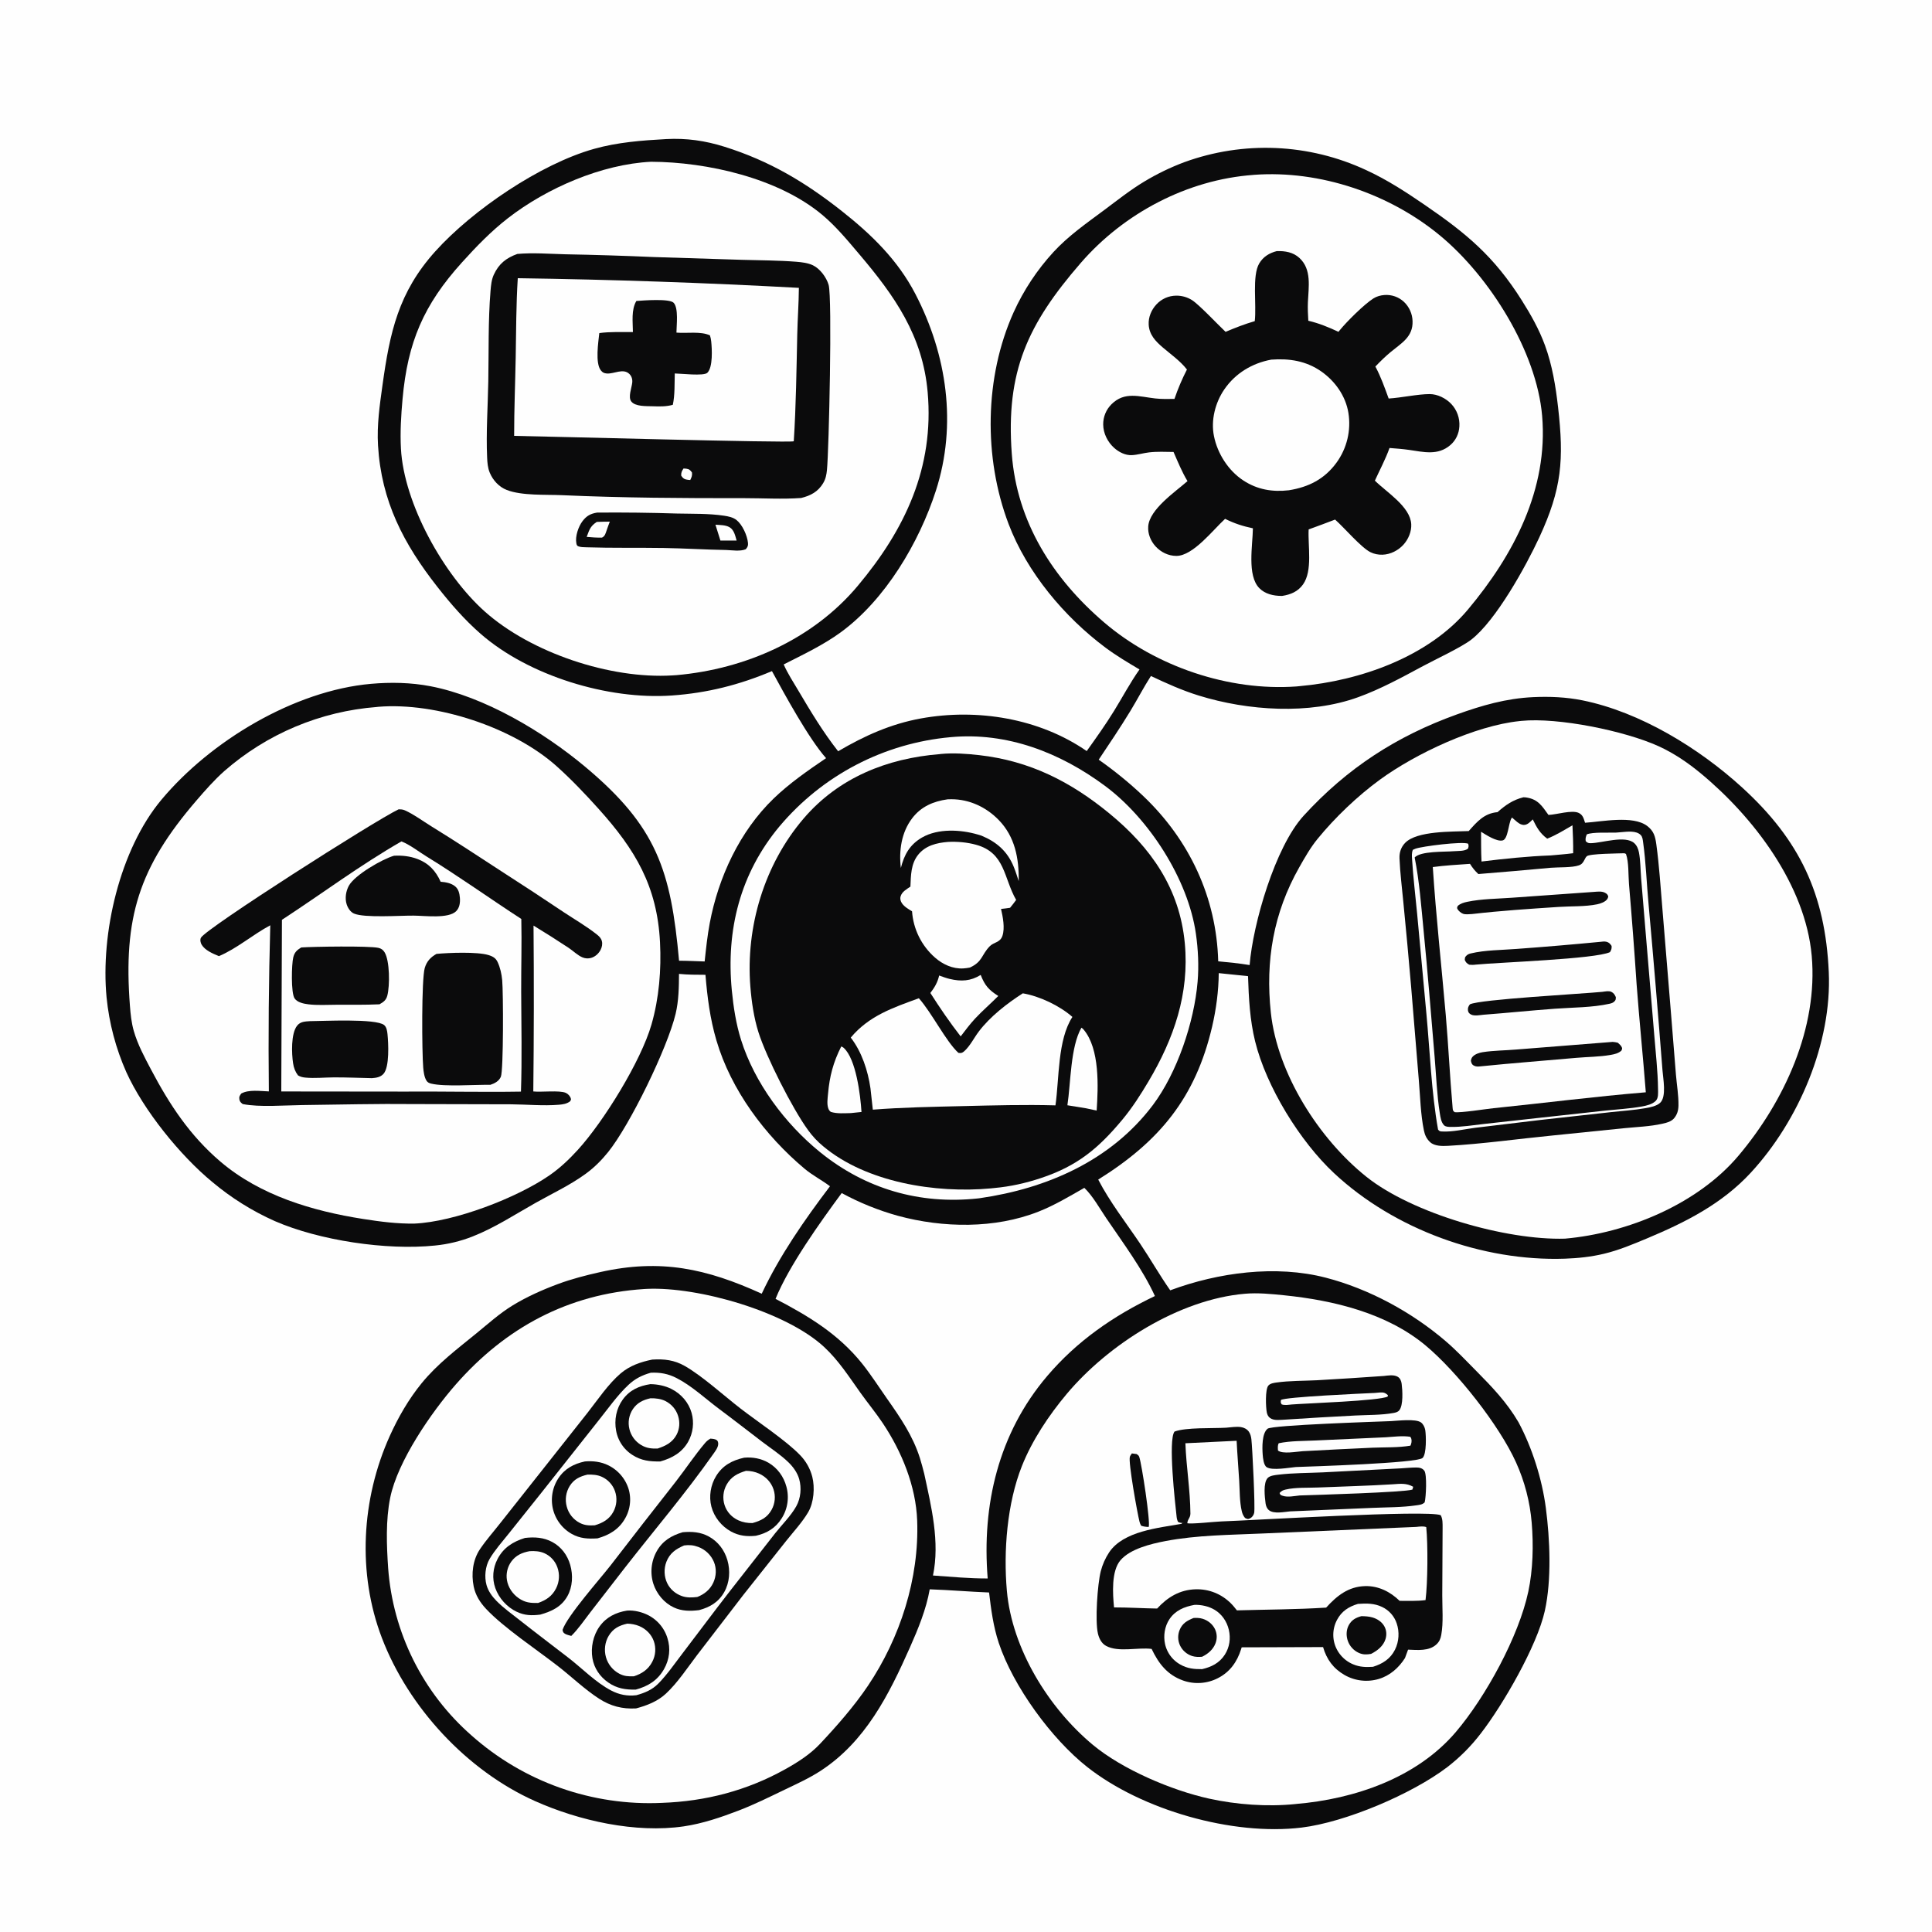 <?xml version="1.0" encoding="utf-8" ?>
<svg xmlns="http://www.w3.org/2000/svg" xmlns:xlink="http://www.w3.org/1999/xlink" width="1024" height="1024">
	<path fill="#FEFEFE" d="M0 0L1024 0L1024 1024L0 1024L0 0Z"/>
	<path fill="#0B0B0C" d="M353.087 73.714C363.847 73.135 373.762 74.558 384.037 77.79C407.837 85.278 426.718 96.511 446.214 111.903C461.937 124.315 475.824 137.816 485.158 155.79C501.915 188.061 507.335 225.066 496.047 260.054C487.147 287.64 469.192 317.921 445.596 335.148C436.292 341.942 425.618 346.956 415.373 352.164C417.452 356.937 420.503 361.576 423.153 366.061C429.673 377.101 436.292 388.093 444.23 398.186C458.131 390.007 472.153 383.686 488.111 380.79C517.911 375.381 550.798 380.685 575.982 398.078C580.949 391.125 585.971 384.094 590.454 376.816C594.966 369.491 598.998 361.863 603.961 354.826C597.833 351.187 591.732 347.584 586.01 343.318C564.151 327.018 544.293 303.373 534.565 277.701C521.258 242.585 521.739 199.91 537.261 165.473Q539.243 161.101 541.566 156.901Q543.889 152.7 546.537 148.697Q549.186 144.693 552.143 140.912Q555.1 137.132 558.348 133.597C566.374 124.866 576.054 118.202 585.501 111.148C592.35 106.034 599.145 100.64 606.479 96.234Q611.544 93.177 616.869 90.6Q622.194 88.023 627.734 85.948Q629.184 85.42 630.647 84.927Q632.11 84.435 633.585 83.978Q635.059 83.522 636.545 83.101Q638.03 82.681 639.525 82.297Q641.02 81.914 642.524 81.567Q644.028 81.22 645.54 80.91Q647.053 80.6 648.572 80.327Q650.091 80.054 651.617 79.819Q653.142 79.583 654.673 79.385Q656.204 79.187 657.739 79.026Q659.274 78.866 660.813 78.743Q662.352 78.62 663.893 78.535Q665.434 78.45 666.977 78.403Q668.52 78.355 670.063 78.346Q671.607 78.337 673.15 78.365Q674.694 78.393 676.236 78.459Q677.778 78.526 679.318 78.629Q680.858 78.734 682.395 78.875Q683.932 79.017 685.465 79.196Q686.999 79.375 688.527 79.592Q690.055 79.809 691.578 80.063Q693.1 80.317 694.616 80.609Q696.132 80.9 697.64 81.229Q699.148 81.557 700.648 81.923Q702.148 82.288 703.638 82.69Q705.129 83.092 706.609 83.53Q708.089 83.969 709.557 84.443Q711.026 84.918 712.483 85.428Q713.94 85.939 715.384 86.485Q716.828 87.031 718.258 87.612Q719.688 88.193 721.103 88.809Q722.518 89.425 723.918 90.075C734.978 95.148 744.95 101.622 754.964 108.478C777.326 123.788 791.86 135.862 806.588 159.2C811.394 166.816 815.794 174.612 818.89 183.098C822.733 193.629 824.533 204.668 825.801 215.762C828.993 243.684 827.805 259.062 815.843 284.873C808.699 300.288 792.859 328.914 779.794 339.028C774.537 343.098 760.667 349.562 754.12 353.084C742.975 359.079 731.716 365.247 719.784 369.556C693.926 378.893 661.468 376.743 635.369 368.662C626.576 365.939 618.311 362.223 610.011 358.294C606.149 364.292 602.851 370.711 599.134 376.812C593.793 385.579 588.047 394.115 582.339 402.647C590.524 408.369 598.76 415.073 605.992 421.959C630.404 445.197 644.771 475.655 645.678 509.515C651.263 510.031 656.788 510.59 662.326 511.501C664.074 489.634 675.86 448.883 690.929 432.38C713.944 407.174 740.142 390.186 772.152 378.667C785.475 373.873 798.329 370.163 812.594 369.499C821.339 369.092 830.17 369.467 838.765 371.205C869.396 377.402 900.605 396.602 923.41 417.422C953.906 445.263 967.443 473.991 969.291 515.209C970.975 552.772 953.357 594.029 927.993 621.514C912.718 638.065 893.375 647.829 872.936 656.382C865.451 659.514 858.035 662.632 850.117 664.528C843.318 666.156 836.378 666.889 829.398 667.129C785.822 668.628 738.947 651.57 707.078 621.807C689.053 604.972 671.192 576.085 665.244 551.964C662.441 540.597 661.866 529.021 661.48 517.375L645.961 515.78C645.884 525.238 644.594 534.976 642.445 544.174C633.618 581.954 614.443 605.001 582.079 625.204C588.196 637.031 596.768 648.02 604.217 659.054C609.732 667.222 614.584 675.826 620.244 683.895C645.721 674.422 676.173 670.341 702.665 677.191C725.59 683.118 748.344 695.482 766.314 710.916C772 715.8 777.191 721.302 782.454 726.634C790.956 735.245 798.689 743.296 804.848 753.834C812.105 767.407 817.321 783.969 819.324 799.211C821.511 815.844 822.43 837.327 818.789 853.782C814.672 872.39 796.549 903.663 784.877 918.741Q781.036 923.769 776.574 928.254Q772.111 932.739 767.103 936.605C748.429 950.833 713.174 965.818 689.872 968.652C653.315 973.098 605.243 959.379 576.263 936.558C557.411 921.713 537.032 893.842 529.364 870.773C526.483 862.106 525.289 853.083 524.228 844.051C513.73 843.634 503.261 842.734 492.769 842.371C490.956 852.869 486.604 863.425 482.291 873.142C471.129 898.295 458.658 923.188 434.822 938.651C428.785 942.567 422.219 945.534 415.746 948.642C407.761 952.474 399.805 956.439 391.53 959.614C382.157 963.211 372.355 966.55 362.404 968.009C336.938 971.744 306.943 965.053 283.569 954.61C247.572 938.526 216.51 905.015 202.421 868.164C189.301 833.849 191.525 794.509 206.577 761.121C211.022 751.262 216.612 741.56 223.446 733.174C231.824 722.893 242.267 715.048 252.466 706.727C258.764 701.589 264.796 696.119 271.756 691.868C279.217 687.312 287.585 683.588 295.778 680.546C303.03 677.854 310.644 675.904 318.19 674.217C350.186 667.065 374.397 672.344 403.729 685.69C413.241 665.469 426.435 646.518 439.905 628.741C435.542 625.427 430.655 622.986 426.409 619.42C405.507 601.868 387.448 577.762 379.705 551.395C376.334 539.917 374.889 528.528 373.908 516.665C369.216 516.649 364.563 516.656 359.889 516.178C359.837 523.231 359.742 530.487 358.086 537.374C353.681 555.687 333.771 596.438 322.308 610.644C318.862 614.914 315.09 618.702 310.668 621.96C302.451 628.014 292.839 632.504 283.946 637.503C272.907 643.709 262.257 650.743 250.411 655.387Q245.631 657.262 240.639 658.461Q235.647 659.66 230.537 660.16C204.902 662.821 169.191 657.472 145.599 647.182Q141.131 645.189 136.813 642.889Q132.495 640.589 128.348 637.994Q124.201 635.398 120.245 632.52Q116.289 629.642 112.543 626.495C95.412 612.392 76.113 588.448 66.955 568.263Q64.869 563.562 63.164 558.711Q61.458 553.859 60.144 548.887Q58.829 543.915 57.914 538.855Q56.999 533.794 56.489 528.677C53.232 494.778 63.452 450.357 85.532 423.91C111.554 392.743 155.921 366.053 196.584 362.449C207.056 361.521 217.793 361.724 228.136 363.712C256.753 369.216 287.915 387.81 310.1 406.359C348.107 438.138 355.573 461.226 359.913 509.202C364.431 509.218 368.966 509.456 373.483 509.597C374.209 502.793 374.913 495.99 376.183 489.261C380.769 464.956 392.062 440.595 410.027 423.253C418.397 415.173 428.235 408.353 437.834 401.841C428.639 391.465 416.04 368.346 409.151 355.702C391.834 363.014 374.838 367.312 356.059 368.631C322.394 370.997 280.295 358.277 254.655 335.861C246.156 328.431 238.794 319.94 231.841 311.079C213.92 288.239 202.124 265.719 200.359 236.127C199.71 225.255 201.246 214.781 202.739 204.056C206.625 176.144 211.152 154.958 230.713 133.225C250.395 111.356 286.391 86.886 314.847 78.905C327.363 75.394 340.174 74.427 353.087 73.714Z"/>
	<path fill="#FEFEFE" d="M574.718 629.579C579.231 633.935 582.804 640.437 586.346 645.67C595.261 658.842 605.473 672.452 612.13 686.921C590.186 697.388 570.825 710.748 554.989 729.382C529.207 759.719 520.337 797.596 523.498 836.619C513.821 836.662 504.147 835.722 494.499 835.052C498.235 817.23 493.611 798.569 489.857 781.099C489.136 778.301 488.422 775.487 487.545 772.734C483.786 760.936 477.225 751.39 470.179 741.374C465.788 735.132 461.636 728.587 456.859 722.634C444.349 707.043 428.505 697.505 411.056 688.42C418.181 670.861 434.737 647.794 446.113 632.351Q453.209 636.203 460.695 639.228Q468.181 642.253 475.961 644.411C499.78 650.868 527.283 651.343 550.479 642.167C558.963 638.811 566.818 634.096 574.718 629.579Z"/>
	<path fill="#FEFEFE" d="M503.849 390.713C533.796 387.925 561.955 398.931 585.65 416.519C609.028 433.871 629.75 466.09 633.86 494.946C635.048 503.282 635.463 511.91 634.757 520.309C632.957 541.701 623.92 568.624 611 585.766C588.867 615.131 554.932 629.91 519.381 635.059Q518.845 635.137 518.306 635.194C487.452 638.519 458.642 630.163 434.501 610.54C416.085 595.571 399.959 573.95 392.793 551.214C390.125 542.749 388.731 533.743 387.879 524.915C384.783 492.836 392.307 462.999 413.111 438.031Q414.166 436.775 415.252 435.545Q416.337 434.314 417.453 433.111Q418.568 431.908 419.713 430.733Q420.857 429.557 422.03 428.41Q423.203 427.263 424.404 426.145Q425.604 425.026 426.832 423.938Q428.06 422.85 429.313 421.792Q430.567 420.734 431.847 419.706Q433.126 418.679 434.43 417.684Q435.734 416.689 437.062 415.725Q438.391 414.762 439.742 413.832Q441.093 412.901 442.467 412.004Q443.84 411.107 445.236 410.243Q446.631 409.38 448.047 408.551Q449.463 407.723 450.898 406.929Q452.334 406.135 453.789 405.376Q455.243 404.617 456.716 403.895Q458.189 403.172 459.679 402.485Q461.169 401.799 462.676 401.149Q464.182 400.499 465.704 399.886Q467.226 399.273 468.762 398.698Q470.299 398.122 471.849 397.585Q473.399 397.047 474.962 396.548Q476.525 396.048 478.099 395.587Q479.674 395.126 481.259 394.703Q482.844 394.281 484.439 393.897Q486.034 393.513 487.639 393.169Q489.243 392.824 490.855 392.519Q492.467 392.214 494.086 391.949Q495.705 391.683 497.33 391.457Q498.955 391.231 500.585 391.045Q502.215 390.859 503.849 390.713Z"/>
	<path fill="#0B0B0C" d="M498.023 399.707C498.256 399.676 498.488 399.638 498.721 399.615C505.385 398.978 512.375 399.489 519.004 400.24C545.813 403.28 567.416 414.256 588.011 431.159C610.13 449.314 625.261 470.948 627.974 499.98C630.464 526.627 622.171 550.531 608.774 573.088C604.581 580.147 600.195 587.032 594.936 593.361C582.163 608.732 570.944 618.023 551.684 624.412C543.588 627.099 535.543 628.9 527.047 629.67Q526.076 629.784 525.103 629.874C495.991 632.591 459.19 626.721 436.34 607.574Q434.041 605.686 432.008 603.513Q429.976 601.34 428.246 598.92C420.05 587.69 406.087 560.149 401.965 547.017C399.569 539.384 398.347 530.949 397.711 522.991C395.167 491.19 405.123 458.131 425.971 433.785C444.48 412.169 470.194 401.929 498.023 399.707Z"/>
	<path fill="#FEFEFE" d="M445.877 554.649C446.614 554.983 446.645 554.914 447.135 555.347C453.75 561.194 456.062 580.636 456.61 589.372L450.955 589.962C447.445 590.03 443.717 590.374 440.339 589.327C439.612 588.723 439.334 588.364 439.004 587.446C438.187 585.172 438.664 582.1 438.872 579.755C439.701 570.391 441.631 563.051 445.877 554.649Z"/>
	<path fill="#FEFEFE" d="M573.173 544.711C573.816 545.191 573.887 545.17 574.307 545.664C582.991 555.863 582.078 576.139 581.252 588.634L575.616 587.413L565.746 585.813C567.542 574.112 567.326 554.851 573.173 544.711Z"/>
	<path fill="#FEFEFE" d="M497.78 517.036C499.617 517.709 501.469 518.406 503.375 518.858C509.415 520.29 514.447 520.045 519.781 516.735C522.018 522.371 524.019 524.643 529.107 527.889C525.084 531.953 520.77 535.639 516.848 539.831C514.086 542.799 511.639 546.098 509.173 549.311C503.457 541.965 498.112 534.15 493.109 526.3C495.371 523.336 496.926 520.731 497.78 517.036Z"/>
	<path fill="#FEFEFE" d="M502.264 423.651C502.933 423.602 503.606 423.609 504.276 423.61C513.823 423.614 522.726 427.808 529.335 434.606C537.989 443.506 540.115 454.994 539.936 467.002C539.117 464.494 538.328 461.942 537.335 459.498C533.981 451.246 528.298 446.254 520.152 442.899Q519.21 442.601 518.263 442.322C509.178 439.65 497.189 439.008 488.721 443.885C482.171 447.658 479.261 453 477.47 460.045C476.38 450.888 477.74 441.23 483.458 433.709C488.216 427.449 494.745 424.715 502.264 423.651Z"/>
	<path fill="#FEFEFE" d="M502.376 446.239C507.266 445.962 512.6 446.432 517.334 447.739C532.881 452.033 531.897 465.346 538.581 476.978C537.589 478.42 536.444 479.774 535.357 481.145C533.778 481.419 532.157 481.566 530.566 481.763C531.53 485.931 532.706 491.845 531.314 495.995C530.071 499.696 526.78 499.252 524.507 501.609C520.126 506.153 520.831 509.705 514.087 512.818C512.92 513.025 511.744 513.222 510.559 513.287C504.995 513.596 499.702 511.171 495.588 507.558Q494.926 506.979 494.294 506.369Q493.662 505.759 493.06 505.118Q492.458 504.478 491.888 503.809Q491.318 503.14 490.782 502.443Q490.245 501.747 489.744 501.026Q489.242 500.304 488.776 499.559Q488.31 498.814 487.882 498.046Q487.453 497.279 487.062 496.492Q486.672 495.705 486.32 494.899Q485.968 494.094 485.656 493.272Q485.344 492.451 485.073 491.615Q484.801 490.779 484.571 489.931Q484.341 489.082 484.153 488.224Q483.964 487.365 483.818 486.499Q483.672 485.632 483.568 484.76Q483.465 483.887 483.404 483.01C481.55 481.866 479.306 480.614 478.067 478.768C477.33 477.67 476.967 476.459 477.325 475.142C478.005 472.642 480.542 471.299 482.536 469.928C482.812 464.029 482.751 457.865 486.662 453.014C490.599 448.129 496.432 446.731 502.376 446.239Z"/>
	<path fill="#FEFEFE" d="M542.112 526.484C550.984 527.976 561.647 533.04 568.396 538.998C560.49 551.118 561.461 571.624 559.415 585.864C542.94 585.409 526.568 585.869 510.1 586.263C494.21 586.643 478.482 586.908 462.614 588.144L461.363 576.835C460.037 567.529 456.732 557.42 450.915 549.951C460.602 538.361 473.24 534.132 487.016 529.096C493.892 536.822 501.402 552.014 507.963 558.031C509.401 558.304 510.047 558.096 511.15 557.097C514.18 554.352 516.301 550.006 518.785 546.724C524.781 538.801 533.818 531.793 542.112 526.484Z"/>
	<path fill="#FEFEFE" d="M345.062 85.735C374.909 85.874 412.474 94.392 435.706 113.788C443.097 119.959 449.227 127.424 455.433 134.739C474.156 156.804 489.034 177.881 491.676 207.83C495.203 247.815 479.744 280.571 454.588 310.564C430.807 338.917 394.998 354.607 358.621 357.835L356.294 357.986C323.431 359.982 281.456 345.994 256.914 324.094C235.26 304.77 214.082 267.071 212.503 237.753C212.034 229.033 212.574 220.179 213.358 211.49C216.077 181.359 224.501 161.61 244.856 139.082C252.406 130.725 260.245 122.608 269.158 115.683C289.777 99.661 318.903 87.039 345.062 85.735Z"/>
	<path fill="#0B0B0C" d="M316.492 271.682Q337.712 271.503 358.921 272.182C367.078 272.371 375.635 272.117 383.713 273.326C386.013 273.67 388.522 274.161 390.389 275.642C393.47 278.086 396.083 283.851 396.451 287.797C396.59 289.29 396.21 290.006 395.266 291.113C392.232 292.354 388.132 291.621 384.875 291.511C373.879 291.339 362.882 290.624 351.878 290.448C338.177 290.229 324.422 290.523 310.735 290.075C309.347 290.03 307.737 290.057 306.45 289.523C305.751 289.234 305.62 288.671 305.48 287.953C304.77 284.322 306.555 279.121 308.727 276.242C310.869 273.402 313.026 272.23 316.492 271.682Z"/>
	<path fill="#FEFEFE" d="M379.207 278.111C381.597 278.291 384.595 278.208 386.699 279.464C389.121 280.911 389.683 283.99 390.426 286.5L381.833 286.503L379.207 278.111Z"/>
	<path fill="#FEFEFE" d="M316.308 276.622C318.599 276.499 320.918 276.523 323.214 276.478C322.612 277.919 322.14 279.426 321.601 280.893C320.971 282.607 320.753 284.167 319.038 284.955C316.308 284.992 313.671 284.815 310.956 284.566L311.183 283.958C312.461 280.452 313.115 278.741 316.308 276.622Z"/>
	<path fill="#0B0B0C" d="M274.188 134.598C282.478 133.857 291.181 134.557 299.498 134.769Q323.024 135.208 346.531 136.239L393.326 137.713C402.875 137.978 412.579 137.993 422.098 138.738C424.941 138.961 428.283 139.367 430.86 140.604C434.636 142.416 438.033 147.021 439.186 150.977C441.179 157.814 439.346 238.799 438.301 249.101C438.038 251.694 437.64 253.827 436.288 256.094C433.566 260.657 429.598 262.734 424.614 263.946C414.68 264.677 404.351 264.026 394.376 264.036C362.166 264.068 330.105 263.906 297.928 262.456C289.328 262.068 276.583 262.82 268.593 259.691C264.463 258.074 261.256 254.571 259.573 250.507C258.515 247.954 258.309 245.255 258.187 242.528C257.588 229.154 258.569 215.468 258.808 202.067C259.092 186.211 258.693 169.978 259.989 154.178C260.23 151.238 260.493 148.278 261.736 145.569C264.397 139.771 268.339 136.715 274.188 134.598Z"/>
	<path fill="#FEFEFE" d="M362.292 248.309C362.767 248.338 363.243 248.353 363.715 248.415C365.331 248.626 365.878 249.208 366.766 250.436C366.94 252.127 366.564 252.956 365.843 254.417C365.078 254.352 364.231 254.317 363.493 254.106C362.204 253.736 361.734 253.124 361.043 252.045C360.992 250.352 361.403 249.657 362.292 248.309Z"/>
	<path fill="#FEFEFE" d="M274.433 147.453Q348.979 148.514 423.422 152.571C423.358 160.756 422.747 168.984 422.563 177.176C422.137 196.05 421.926 215.042 420.714 233.878C418.897 234.859 286.043 231.192 272.506 231.022C272.496 217.16 273.075 203.303 273.33 189.445C273.586 175.472 273.548 161.4 274.433 147.453Z"/>
	<path fill="#0B0B0C" d="M337.277 159.525C340.922 159.239 354.866 158.153 357.054 160.493C359.719 163.341 358.562 172.361 358.529 176.291C363.936 176.799 371.366 175.443 376.286 177.763C376.617 178.82 376.83 179.777 376.947 180.881C377.364 184.823 377.934 194.669 374.895 197.595C372.993 199.428 360.871 197.977 357.645 197.946C357.485 203.357 357.742 209.265 356.609 214.565C352.982 215.552 349.661 215.461 345.949 215.329C342.716 215.214 336.627 215.585 334.526 212.7C332.85 210.399 334.785 205.588 335.096 202.854C335.291 201.14 334.839 199.434 333.578 198.209C330.274 194.998 325.428 198.289 321.606 197.959C320.19 197.837 319.412 197.473 318.506 196.366C315.351 192.512 317.149 181.243 317.645 176.543C323.411 175.742 329.627 176.052 335.457 175.982C335.421 170.665 334.49 164.244 337.277 159.525Z"/>
	<path fill="#FEFEFE" d="M659.864 685.711C666.703 685.124 673.81 685.831 680.63 686.527C706.745 689.193 734.908 695.936 755.493 713.042C772.098 726.84 794.703 755.501 803.55 775.15Q805.255 778.92 806.633 782.821Q808.01 786.723 809.051 790.727Q810.091 794.732 810.787 798.81Q811.483 802.889 811.829 807.012C812.82 818.869 812.52 831.935 810.038 843.57C804.941 867.463 787.394 899.43 771.683 917.926C750.975 942.304 717.92 953.546 686.878 956.142C686.711 956.163 686.544 956.187 686.376 956.204C671.677 957.69 655.37 956.498 640.954 953.333C621.029 948.957 594.941 937.868 579.232 924.803C555.767 905.287 536.387 873.899 533.662 843.171C531.797 822.142 533.781 796.816 541.602 777.107C547.034 763.416 555.894 750.138 565.346 738.866C587.485 712.464 625.055 688.663 659.864 685.711Z"/>
	<path fill="#0B0B0C" d="M599.913 770.347L602.459 770.684C603.068 771.172 603.531 771.367 603.807 772.127C605.108 775.708 609.872 806.901 608.824 809.32C607.384 809.262 606.231 809.142 604.844 808.675C604.436 807.976 604.167 807.332 603.966 806.546C602.836 802.127 597.928 774.918 598.858 772.094C599.071 771.448 599.561 770.929 599.913 770.347Z"/>
	<path fill="#0B0B0C" d="M733.42 729.295C735.717 729.059 738.59 728.501 740.715 729.659C742.121 730.426 742.715 731.939 742.908 733.447C743.341 736.834 743.87 744.846 741.61 747.538C740.87 748.419 739.687 748.706 738.593 748.906C732.116 750.087 724.844 749.904 718.248 750.253Q699.375 751.214 680.52 752.471C678.215 752.569 675.181 753.021 673.197 751.604C672.203 750.894 671.683 749.831 671.438 748.669C670.89 746.065 670.5 736.311 672.266 734.372C673.321 733.214 675.095 732.964 676.564 732.758C683.551 731.78 691.013 731.916 698.072 731.556Q715.754 730.552 733.42 729.295Z"/>
	<path fill="#FEFEFE" d="M728.665 738.284C729.633 738.185 730.609 738.075 731.581 738.031C733.38 737.95 734.242 738.226 735.611 739.458L735.515 740.193C731.304 742.48 692.509 743.78 684.659 744.398C682.936 744.553 680.99 744.932 679.336 744.362C678.68 743.355 678.798 743.242 678.922 742.025C681.049 740.387 722.446 738.582 728.665 738.284Z"/>
	<path fill="#0B0B0C" d="M742.658 778.25C745.26 778.074 747.907 777.824 750.514 777.81C752.208 777.8 753.835 778.065 754.917 779.507C756.429 781.522 755.826 793.604 755.105 796.278C753.817 797.554 752.31 797.615 750.532 797.877C743.048 798.976 735.075 798.87 727.513 799.2L683.8 801.061C680.738 801.322 675.178 802.549 672.586 800.445C671.473 799.541 670.96 798.179 670.781 796.799C670.369 793.616 669.405 785.871 671.943 783.319C673.196 782.06 675.905 781.816 677.565 781.613C685.275 780.668 693.372 780.747 701.141 780.382L742.658 778.25Z"/>
	<path fill="#FEFEFE" d="M738.124 786.71C742.181 786.437 745.362 785.956 749.032 788.024L748.594 789.52C744.348 790.969 696.777 792.369 688.845 792.626C686.091 792.909 682.314 793.743 679.676 792.741C678.639 792.346 678.657 792.401 678.205 791.331C679.201 790.2 679.958 789.84 681.437 789.492C686.686 788.259 693.268 788.636 698.672 788.403C711.825 787.834 724.984 787.544 738.124 786.71Z"/>
	<path fill="#0B0B0C" d="M737.288 753.223C740.908 753.038 750.412 751.832 753.203 753.957C754.394 754.865 755.179 756.54 755.414 757.986C755.87 760.795 756.176 770.708 753.991 772.751C751.028 775.523 695.295 777.246 686.83 777.553C683.13 777.883 674.301 779.554 671.36 777.629C669.742 776.569 669.382 772.749 669.254 771.003C668.987 767.345 668.765 759.71 671.852 757.243C674.279 755.304 729.573 753.532 737.288 753.223Z"/>
	<path fill="#FEFEFE" d="M734.518 761.786C738.72 761.525 743.276 760.877 747.444 761.526C747.758 761.929 747.855 761.993 748.023 762.555C748.366 763.708 748.075 765.196 747.561 766.231C741.139 767.332 733.941 767.032 727.408 767.313Q708.888 768.148 690.377 769.17C687.127 769.387 679.872 770.798 677.358 768.817C677.281 767.432 677.093 766.225 677.753 764.948C683.951 763.642 690.836 763.791 697.177 763.484L734.518 761.786Z"/>
	<path fill="#0B0B0C" d="M649.844 756.714C652.309 756.527 655.27 756.013 657.707 756.386C659.354 756.637 660.942 757.435 661.915 758.812C662.706 759.933 663.092 761.424 663.253 762.77C663.769 767.098 665.362 799.428 664.727 801.926C664.416 803.149 663.664 804.215 662.501 804.791C661.344 805.363 660.904 805.038 659.874 804.528C658.951 803.359 658.492 802.365 658.153 800.904C656.972 795.811 657.117 790.096 656.807 784.87C656.387 777.789 655.783 770.727 655.436 763.64L628.282 764.957C628.737 777.346 630.853 789.841 630.942 802.216C630.96 804.755 629.044 805.37 629.345 808.017L629.038 807.339C631.726 807.9 643.504 806.515 647.332 806.387C662.863 805.868 756.674 800.161 763.616 803.085C764.721 805.127 764.606 807.594 764.609 809.86L764.428 845.506C764.412 852.218 765.09 859.945 763.899 866.536C763.53 868.583 762.903 870.095 761.361 871.543C757.427 875.237 751.245 874.532 746.31 874.351L744.668 878.801C741.366 883.979 736.709 888.134 730.729 889.897Q730.17 890.062 729.603 890.199Q729.035 890.336 728.462 890.444Q727.889 890.552 727.311 890.632Q726.733 890.711 726.152 890.761Q725.571 890.811 724.988 890.832Q724.405 890.853 723.822 890.845Q723.238 890.836 722.656 890.798Q722.074 890.76 721.495 890.693Q720.915 890.626 720.34 890.53Q719.764 890.434 719.195 890.309Q718.625 890.185 718.062 890.031Q717.499 889.878 716.945 889.696Q716.39 889.515 715.846 889.306Q715.301 889.097 714.768 888.86Q714.234 888.624 713.714 888.361Q713.193 888.099 712.686 887.81C706.698 884.379 703.151 879.51 701.255 872.99L658.116 873.118L658 873.497L657.798 874.125C655.681 880.852 651.855 886.27 645.407 889.509Q644.882 889.775 644.345 890.015Q643.807 890.254 643.258 890.467Q642.709 890.679 642.15 890.863Q641.591 891.048 641.024 891.203Q640.456 891.359 639.882 891.487Q639.307 891.614 638.727 891.712Q638.146 891.81 637.562 891.879Q636.977 891.948 636.39 891.987Q635.803 892.026 635.214 892.036Q634.626 892.046 634.037 892.026Q633.449 892.006 632.863 891.957Q632.276 891.907 631.693 891.828Q631.11 891.749 630.531 891.641Q629.953 891.533 629.38 891.396Q628.808 891.259 628.243 891.093Q627.679 890.927 627.123 890.733C618.69 887.739 614.071 881.707 610.391 873.961C603.044 873.005 592.821 875.924 586.237 872.349C583.813 871.032 582.537 868.418 581.925 865.83C580.344 859.143 581.683 839.715 583.417 832.822Q584.104 830.146 585.223 827.62Q586.343 825.094 587.864 822.788C595.436 811.453 614.072 809.843 626.287 807.653L626.469 807.281L627.512 807.267C626.324 807.205 625.479 807.212 624.398 806.661C623.946 805.728 623.75 804.997 623.637 803.968C622.847 796.762 619.029 763.182 622.524 758.76C628.693 756.461 642.584 757.147 649.844 756.714Z"/>
	<path fill="#FEFEFE" d="M719.732 850.096C724.185 849.772 728.433 849.738 732.568 851.73Q733.241 852.048 733.879 852.432Q734.517 852.817 735.113 853.263Q735.71 853.71 736.258 854.214Q736.806 854.718 737.301 855.275Q737.796 855.831 738.232 856.435Q738.668 857.039 739.041 857.683Q739.415 858.327 739.721 859.006Q740.028 859.685 740.265 860.391C741.818 864.883 741.509 870.122 739.371 874.371C736.896 879.291 732.822 881.832 727.716 883.438C723.984 883.692 720.658 883.601 717.16 882.11Q716.751 881.939 716.351 881.747Q715.951 881.555 715.562 881.343Q715.173 881.131 714.795 880.898Q714.417 880.666 714.052 880.415Q713.686 880.164 713.334 879.894Q712.983 879.624 712.645 879.336Q712.308 879.049 711.985 878.744Q711.663 878.44 711.357 878.119Q711.051 877.798 710.762 877.462Q710.473 877.125 710.201 876.775Q709.93 876.424 709.677 876.06Q709.424 875.695 709.19 875.319Q708.957 874.942 708.743 874.554Q708.529 874.165 708.335 873.766Q708.141 873.367 707.968 872.959Q707.796 872.551 707.644 872.134Q707.496 871.72 707.371 871.298Q707.245 870.876 707.142 870.449Q707.038 870.021 706.957 869.589Q706.876 869.157 706.818 868.721Q706.759 868.285 706.724 867.846Q706.688 867.408 706.676 866.968Q706.663 866.528 706.674 866.089Q706.684 865.649 706.718 865.21Q706.751 864.772 706.807 864.336Q706.864 863.899 706.943 863.467Q707.022 863.034 707.123 862.606Q707.225 862.178 707.348 861.756Q707.472 861.333 707.618 860.918Q707.763 860.503 707.93 860.096Q708.097 859.69 708.285 859.292Q708.473 858.894 708.682 858.507C711.115 853.927 714.896 851.551 719.732 850.096Z"/>
	<path fill="#0B0B0C" d="M721.565 856.596C723.513 856.627 725.488 856.722 727.371 857.262C730.019 858.021 732.484 859.632 733.805 862.111C734.895 864.156 735.04 866.511 734.36 868.715C733.211 872.445 730.036 874.897 726.708 876.591C724.342 877.005 722.44 877.073 720.203 876.064Q719.702 875.838 719.226 875.562Q718.751 875.286 718.305 874.965Q717.859 874.643 717.448 874.278Q717.036 873.914 716.663 873.51Q716.291 873.106 715.96 872.667Q715.63 872.227 715.345 871.757Q715.06 871.287 714.823 870.791Q714.587 870.294 714.401 869.777C713.422 867.077 713.488 863.916 714.875 861.365C716.383 858.592 718.615 857.386 721.565 856.596Z"/>
	<path fill="#FEFEFE" d="M633.071 850.618C636.648 850.484 640.635 851.353 643.725 853.198C647.628 855.53 650.256 859.401 651.297 863.794C652.382 868.371 651.704 873.137 649.12 877.098C646.259 881.483 642.084 883.532 637.14 884.681C632.869 884.716 629.333 884.391 625.527 882.203Q625.151 881.991 624.787 881.76Q624.422 881.529 624.07 881.28Q623.719 881.03 623.38 880.763Q623.042 880.495 622.718 880.21Q622.394 879.925 622.085 879.624Q621.777 879.323 621.484 879.005Q621.192 878.688 620.916 878.356Q620.641 878.025 620.383 877.679Q620.125 877.333 619.885 876.974Q619.646 876.615 619.425 876.245Q619.205 875.874 619.004 875.492Q618.803 875.11 618.622 874.719Q618.442 874.327 618.281 873.926Q618.121 873.526 617.982 873.117Q617.844 872.709 617.726 872.294Q617.609 871.879 617.513 871.458C616.529 867.023 617.276 862.031 619.816 858.228C622.969 853.507 627.726 851.608 633.071 850.618Z"/>
	<path fill="#0B0B0C" d="M632.621 857.563C634.162 857.466 635.845 857.514 637.333 857.96C640.212 858.823 642.735 860.829 644.009 863.574C645.108 865.941 645.164 868.575 644.232 871.006C642.969 874.303 640.216 876.646 637.099 878.12C635.358 878.258 633.531 878.256 631.85 877.723Q631.322 877.554 630.814 877.331Q630.306 877.108 629.823 876.834Q629.341 876.56 628.89 876.238Q628.438 875.916 628.022 875.549Q627.606 875.182 627.23 874.774Q626.854 874.366 626.522 873.922Q626.19 873.477 625.905 873.001Q625.621 872.525 625.387 872.022Q625.172 871.55 625.006 871.059Q624.84 870.568 624.724 870.063Q624.608 869.558 624.544 869.044Q624.48 868.529 624.468 868.011Q624.457 867.493 624.497 866.976Q624.538 866.46 624.631 865.95Q624.724 865.44 624.868 864.942Q625.011 864.444 625.205 863.963C626.649 860.382 629.209 858.953 632.621 857.563Z"/>
	<path fill="#FEFEFE" d="M750.693 809.292C752.373 809.122 754.349 808.806 755.939 809.395C756.875 818.685 756.734 838.926 755.561 848.088C751.056 848.688 746.366 848.468 741.825 848.484C736.901 843.655 730.592 840.479 723.54 840.67C714.633 840.911 708.563 845.814 702.884 852.065C687.2 853.07 671.309 853.076 655.59 853.528C654.57 852.261 653.544 850.938 652.386 849.79C647.377 844.829 640.81 842.169 633.752 842.357C625.305 842.582 618.826 846.546 613.3 852.558C605.68 852.452 598.098 851.939 590.465 851.965C589.755 844.752 588.949 832.687 593.882 826.951C599.093 820.89 610.076 818.261 617.582 816.822C634.443 813.589 652.18 813.559 669.306 812.777L750.693 809.292Z"/>
	<path fill="#FEFEFE" d="M664.269 92.709C664.409 92.693 664.547 92.672 664.687 92.662C699.744 90.092 736.65 102.742 763.479 125.038C789.562 146.713 814.427 186.228 817.358 220.371C820.692 259.195 802.257 294.164 778.052 323.052C757.017 348.155 720.843 360.82 688.918 363.657C688.354 363.719 687.791 363.787 687.226 363.829C651.29 366.443 612.53 353.233 585.277 329.946C558.169 306.783 538.968 276.762 536.269 240.525C533.014 196.848 544.76 171.769 572.775 139.425C595.663 113.001 629.287 95.243 664.269 92.709Z"/>
	<path fill="#0B0B0C" d="M676.74 133.08C681.119 132.984 685.301 133.62 688.667 136.673C695.348 142.734 693.559 152.183 693.214 160.161C693.072 163.452 693.234 166.715 693.434 170.001C699.066 171.32 704.189 173.43 709.42 175.873L710.045 175.085C713.798 170.449 723.141 161.189 727.964 158.156C729.697 157.066 731.706 156.522 733.736 156.364Q734.439 156.308 735.145 156.325Q735.85 156.343 736.55 156.432Q737.249 156.522 737.936 156.684Q738.623 156.845 739.289 157.077Q739.956 157.309 740.594 157.608Q741.233 157.907 741.838 158.27Q742.443 158.634 743.007 159.057Q743.571 159.481 744.088 159.961Q744.614 160.456 745.089 161Q745.563 161.545 745.982 162.133Q746.4 162.722 746.759 163.349Q747.118 163.976 747.413 164.635Q747.708 165.294 747.937 165.979Q748.166 166.664 748.326 167.369Q748.486 168.073 748.576 168.789Q748.666 169.506 748.685 170.228C748.974 178.504 742.857 181.829 737.244 186.453C734.289 188.887 731.617 191.506 728.977 194.275C731.878 199.668 733.916 205.493 736.02 211.229C742.843 210.803 751.474 208.873 757.766 208.874C761.943 208.875 766.407 211.133 769.232 214.134Q769.787 214.727 770.279 215.373Q770.77 216.019 771.194 216.712Q771.617 217.405 771.968 218.137Q772.318 218.87 772.593 219.634Q772.867 220.398 773.062 221.187Q773.257 221.975 773.371 222.779Q773.485 223.583 773.516 224.394Q773.547 225.206 773.496 226.016C773.281 229.859 771.619 233.41 768.683 235.922C762.051 241.598 754.508 239.548 746.797 238.45C743.379 237.963 739.915 237.714 736.473 237.444C734.324 243.472 731.355 248.948 728.719 254.749C734.867 260.873 747.494 268.499 747.987 277.855C748.188 281.686 746.496 285.731 743.976 288.563C741.153 291.735 737.027 293.859 732.755 294.007C730.589 294.083 728.25 293.629 726.308 292.644C721.352 290.13 712.559 279.762 707.627 275.385Q700.645 278.06 693.613 280.603C693.147 289.326 695.831 302.461 690.62 309.775C687.929 313.554 684.082 315.135 679.646 315.839C679.499 315.843 679.353 315.851 679.206 315.85C674.938 315.824 670.547 314.864 667.457 311.725C660.879 305.041 663.955 288.921 664.064 280.015C658.704 278.887 654.242 277.448 649.331 274.994C643.009 280.744 632.4 294.641 623.495 294.645C619.275 294.646 615.253 292.663 612.442 289.556C609.856 286.698 608.297 282.875 608.581 278.993C609.243 269.937 622.884 260.708 629.393 255.01C626.443 250.095 624.28 244.796 621.998 239.551C617.719 239.492 613.307 239.273 609.052 239.77C606.01 240.125 602.943 241.093 599.898 241.238C596.485 241.4 593.03 239.638 590.553 237.419C587.056 234.287 584.752 229.708 584.717 224.976Q584.708 224.234 584.774 223.495Q584.839 222.756 584.978 222.027Q585.117 221.299 585.328 220.587Q585.539 219.876 585.82 219.19Q586.101 218.503 586.448 217.848Q586.796 217.192 587.208 216.575Q587.619 215.958 588.09 215.385Q588.561 214.811 589.087 214.288C596.027 207.331 603.866 210.248 612.354 211.19C615.705 211.561 619.122 211.477 622.489 211.434Q625.222 203.401 629.103 195.856C625.623 191.35 620.624 187.858 616.313 184.174C612.451 180.873 609.122 177.411 608.828 172.044C608.613 168.107 610.24 164.247 612.894 161.382Q613.391 160.838 613.94 160.347Q614.49 159.857 615.087 159.425Q615.684 158.993 616.322 158.625Q616.96 158.257 617.632 157.956Q618.305 157.655 619.004 157.424Q619.704 157.193 620.424 157.035Q621.143 156.878 621.875 156.794Q622.607 156.711 623.344 156.703Q624.459 156.684 625.564 156.826Q626.67 156.969 627.744 157.27Q628.817 157.571 629.836 158.023Q630.855 158.476 631.797 159.072C635.597 161.479 645.578 172.136 649.58 175.886C654.694 173.728 659.711 171.76 665.051 170.211C666.07 161.482 663.52 146.22 667.414 139.63C669.536 136.039 672.796 134.093 676.74 133.08Z"/>
	<path fill="#FEFEFE" d="M673.783 190.616C683.359 189.901 692.307 191.272 700.334 196.899C707.652 202.028 713.202 209.859 714.671 218.755Q714.811 219.617 714.909 220.486Q715.006 221.354 715.061 222.226Q715.115 223.098 715.127 223.971Q715.138 224.845 715.106 225.718Q715.075 226.591 715 227.462Q714.925 228.332 714.807 229.198Q714.689 230.064 714.529 230.922Q714.369 231.781 714.166 232.631Q713.963 233.481 713.719 234.32Q713.475 235.159 713.189 235.984Q712.904 236.81 712.578 237.621Q712.252 238.431 711.887 239.225Q711.521 240.019 711.117 240.793Q710.713 241.568 710.271 242.321Q709.829 243.075 709.35 243.806Q708.871 244.537 708.357 245.243C701.973 253.967 693.628 258.151 683.139 259.852C674.436 260.849 666.486 259.546 659.052 254.697C651.056 249.482 645.301 240.454 643.422 231.138C641.726 222.731 644.082 213.441 648.895 206.41C654.771 197.827 663.668 192.496 673.783 190.616Z"/>
	<path fill="#FEFEFE" d="M341.335 683.215C341.896 683.158 342.479 683.148 343.045 683.123C370.215 681.941 416.5 695.162 436.718 713.849C444.439 720.985 449.972 729.681 456.031 738.169C459.905 743.598 464.175 748.762 467.883 754.306C477.943 769.346 485.446 787.68 486.122 805.908C487.259 836.586 477.12 868.057 460.047 893.471C452.819 904.23 443.477 914.882 434.58 924.33C429.354 929.88 422.782 934.057 416.161 937.748C395.837 949.077 373.973 954.755 350.75 955.559Q349.038 955.638 347.324 955.675Q345.611 955.712 343.897 955.708Q342.183 955.704 340.47 955.659Q338.756 955.613 337.045 955.526Q335.333 955.44 333.624 955.311Q331.915 955.183 330.209 955.014Q328.504 954.844 326.803 954.634Q325.102 954.423 323.407 954.172Q321.711 953.92 320.023 953.628Q318.334 953.335 316.653 953.002Q314.971 952.669 313.299 952.295Q311.626 951.922 309.963 951.508Q308.3 951.094 306.647 950.64Q304.994 950.186 303.353 949.692Q301.712 949.198 300.083 948.665Q298.454 948.132 296.838 947.559Q295.223 946.987 293.622 946.376Q292.021 945.765 290.435 945.115Q288.849 944.465 287.279 943.777Q285.709 943.089 284.156 942.364Q282.604 941.638 281.069 940.875Q279.534 940.112 278.018 939.312Q276.502 938.513 275.006 937.677Q273.51 936.841 272.035 935.968Q270.559 935.097 269.105 934.189Q267.651 933.282 266.219 932.339Q264.788 931.397 263.379 930.421Q261.971 929.444 260.586 928.434Q259.202 927.424 257.842 926.38Q256.482 925.337 255.148 924.261Q253.814 923.185 252.506 922.077Q251.199 920.969 249.918 919.83Q248.724 918.784 247.556 917.709Q246.388 916.635 245.246 915.532Q244.105 914.429 242.99 913.299Q241.875 912.169 240.789 911.012Q239.702 909.855 238.644 908.672Q237.585 907.489 236.556 906.281Q235.527 905.072 234.527 903.839Q233.528 902.606 232.559 901.349Q231.589 900.092 230.651 898.812Q229.712 897.532 228.805 896.229Q227.898 894.927 227.023 893.603Q226.148 892.278 225.305 890.933Q224.463 889.588 223.653 888.223Q222.843 886.858 222.067 885.473Q221.29 884.089 220.548 882.686Q219.805 881.283 219.097 879.862Q218.389 878.442 217.716 877.004Q217.042 875.567 216.404 874.114Q215.766 872.661 215.163 871.192Q214.56 869.724 213.993 868.241Q213.426 866.759 212.896 865.263Q212.365 863.767 211.871 862.258Q211.376 860.75 210.919 859.23Q210.462 857.71 210.041 856.179Q209.621 854.649 209.238 853.108Q208.855 851.568 208.509 850.019Q208.164 848.47 207.856 846.912Q207.549 845.355 207.279 843.791Q207.009 842.227 206.777 840.657Q206.546 839.086 206.352 837.511Q206.159 835.935 206.004 834.356Q205.849 832.776 205.732 831.193C204.907 819.042 204.396 805.77 206.819 793.81C210.733 774.494 228.644 748.542 241.58 733.787C267.994 703.656 301.113 685.851 341.335 683.215Z"/>
	<path fill="#0B0B0C" d="M345.707 720.609C351.972 720.203 357.418 720.828 362.967 724.007C372.341 729.376 383.699 739.76 392.597 746.629C401.456 753.468 416.933 763.744 424.116 771.299Q425.267 772.487 426.257 773.813Q427.246 775.14 428.056 776.582Q428.866 778.024 429.485 779.559Q430.103 781.094 430.519 782.695C431.968 788.353 431.381 796.347 428.35 801.503C425.208 806.846 420.547 811.863 416.681 816.721L394.018 845.298L369.419 877.292C364.32 884.005 359.139 891.903 352.955 897.659C348.522 901.785 342.87 903.97 337.112 905.498C329.827 905.9 323.592 904.268 317.484 900.316C309.881 895.398 303.078 888.818 295.919 883.237C284.519 874.349 266.931 862.698 257.638 852.754C254.46 849.353 252.003 845.5 251.065 840.877C249.714 834.218 250.564 826.761 254.428 821.045C257.681 816.233 261.664 811.748 265.245 807.17L290.347 775.436L311.415 748.785C316.687 742.055 322.446 733.477 328.96 727.936C333.776 723.84 339.601 721.842 345.707 720.609Z"/>
	<path fill="#FEFEFE" d="M344.95 727.566C349.895 727.343 354.119 728.108 358.551 730.372C366.668 734.519 373.976 741.425 381.302 746.88C388.93 752.561 396.394 758.408 403.958 764.168C408.602 767.704 413.812 771.061 417.966 775.128C420.444 777.554 422.622 780.563 423.581 783.935C424.905 788.593 424.412 794.1 422.046 798.345C419.208 803.438 414.471 808.071 410.856 812.656L386.752 843.468C378.294 854.321 370.108 865.414 361.736 876.338C357.654 881.664 353.663 887.507 348.966 892.286C345.631 895.679 341.766 897.252 337.298 898.497C332.534 899.087 328.16 898.221 323.925 896.008C315.765 891.744 308.537 884.262 301.228 878.616C292.701 872.03 284.108 865.54 275.645 858.87C271.425 855.543 266.867 852.306 263.101 848.474C260.823 846.156 258.746 843.281 257.868 840.112C256.659 835.753 257.197 830.199 259.498 826.28C262.297 821.513 266.205 817.146 269.65 812.833L287.217 790.842L317.325 752.791C322.299 746.581 327.262 739.467 333.07 734.034C336.635 730.7 340.325 728.873 344.95 727.566Z"/>
	<path fill="#0B0B0C" d="M376.528 762.499C377.692 762.601 379.006 762.631 379.957 763.369C380.526 763.811 380.662 764.555 380.67 765.247C380.692 767.186 379.008 769.285 377.932 770.815C363.339 791.557 346.744 810.993 331.154 830.995L312.977 854.435C309.714 858.643 306.565 863.345 302.786 867.074C301.77 866.771 300.408 866.49 299.507 865.959C298.453 865.337 298.389 864.94 298.165 863.858C300.71 856.377 317.937 836.987 323.551 829.784Q340.712 807.498 358.102 785.39C363.364 778.633 368.212 771.284 373.729 764.782C374.548 763.816 375.437 763.126 376.528 762.499Z"/>
	<path fill="#0B0B0C" d="M344.691 733.626C348.525 733.668 352.508 734.466 355.935 736.208C361.031 738.799 365.012 743.338 366.568 748.876Q366.833 749.826 367.004 750.797Q367.175 751.768 367.25 752.751Q367.326 753.734 367.305 754.72Q367.283 755.706 367.166 756.685Q367.049 757.664 366.837 758.626Q366.624 759.589 366.319 760.527Q366.014 761.464 365.618 762.368Q365.223 763.271 364.741 764.131C361.479 769.935 356.185 772.843 350.001 774.596C344.558 774.709 339.838 774.192 335.136 771.118Q334.719 770.851 334.316 770.562Q333.912 770.274 333.525 769.965Q333.137 769.657 332.766 769.329Q332.394 769.001 332.04 768.654Q331.686 768.307 331.35 767.943Q331.014 767.578 330.698 767.197Q330.381 766.816 330.085 766.419Q329.788 766.022 329.512 765.61Q329.236 765.198 328.982 764.773Q328.727 764.348 328.495 763.91Q328.263 763.472 328.053 763.023Q327.844 762.574 327.658 762.114Q327.472 761.655 327.31 761.187Q327.147 760.719 327.009 760.242Q326.871 759.767 326.758 759.284Q326.645 758.802 326.556 758.314C325.476 752.601 326.64 746.524 330.076 741.796C333.756 736.732 338.714 734.567 344.691 733.626Z"/>
	<path fill="#FEFEFE" d="M344.771 741.111C347.388 741.049 350.384 741.387 352.734 742.606C355.974 744.286 358.322 746.998 359.414 750.487C360.455 753.812 360.219 757.395 358.571 760.483C356.404 764.542 352.775 766.376 348.575 767.75C345.307 767.866 342.637 767.594 339.782 765.871Q339.21 765.527 338.675 765.128Q338.139 764.729 337.646 764.279Q337.152 763.83 336.705 763.334Q336.258 762.838 335.862 762.3Q335.466 761.763 335.124 761.189Q334.783 760.615 334.499 760.011Q334.216 759.406 333.993 758.777Q333.771 758.147 333.611 757.499Q333.442 756.829 333.342 756.145Q333.243 755.46 333.216 754.77Q333.188 754.079 333.232 753.389Q333.276 752.699 333.391 752.017Q333.506 751.335 333.691 750.669Q333.876 750.003 334.129 749.36Q334.382 748.716 334.7 748.102Q335.018 747.489 335.398 746.911C337.656 743.506 340.894 741.948 344.771 741.111Z"/>
	<path fill="#0B0B0C" d="M310.006 774.596C314.309 774.238 318.534 774.731 322.447 776.661Q322.926 776.897 323.393 777.158Q323.86 777.418 324.313 777.702Q324.766 777.986 325.203 778.293Q325.641 778.599 326.062 778.928Q326.484 779.257 326.888 779.606Q327.292 779.956 327.678 780.326Q328.064 780.696 328.43 781.085Q328.796 781.474 329.142 781.882Q329.488 782.289 329.813 782.714Q330.138 783.138 330.44 783.579Q330.743 784.019 331.023 784.475Q331.302 784.93 331.558 785.399Q331.815 785.868 332.046 786.35Q332.278 786.832 332.485 787.324Q332.692 787.817 332.873 788.32Q333.055 788.823 333.21 789.334Q333.347 789.81 333.459 790.293Q333.572 790.776 333.661 791.263Q333.749 791.751 333.814 792.242Q333.878 792.734 333.918 793.228Q333.958 793.722 333.974 794.217Q333.989 794.713 333.98 795.208Q333.971 795.704 333.937 796.198Q333.904 796.693 333.845 797.185Q333.787 797.677 333.705 798.166Q333.622 798.655 333.516 799.139Q333.409 799.623 333.279 800.101Q333.148 800.579 332.994 801.05Q332.84 801.521 332.663 801.984Q332.486 802.447 332.286 802.901Q332.086 803.354 331.864 803.797Q331.642 804.24 331.398 804.672C328.106 810.558 323.002 813.589 316.707 815.365C311.724 815.674 307.475 815.526 302.975 812.978Q302.513 812.716 302.066 812.43Q301.618 812.145 301.186 811.836Q300.754 811.528 300.338 811.198Q299.922 810.869 299.523 810.518Q299.125 810.167 298.745 809.796Q298.365 809.426 298.004 809.036Q297.644 808.646 297.304 808.239Q296.964 807.831 296.645 807.406Q296.326 806.982 296.029 806.542Q295.733 806.101 295.459 805.646Q295.186 805.191 294.936 804.723Q294.686 804.255 294.46 803.774Q294.234 803.294 294.033 802.802Q293.833 802.311 293.657 801.809Q293.482 801.308 293.333 800.799Q293.183 800.289 293.06 799.773Q292.939 799.257 292.845 798.735Q292.75 798.214 292.682 797.688Q292.614 797.163 292.573 796.634Q292.532 796.106 292.517 795.576Q292.503 795.046 292.515 794.516Q292.527 793.986 292.567 793.458Q292.606 792.929 292.672 792.403Q292.738 791.878 292.83 791.356Q292.923 790.834 293.042 790.317Q293.16 789.801 293.305 789.291Q293.45 788.781 293.621 788.279Q293.791 787.777 293.987 787.285Q294.182 786.792 294.403 786.31Q294.623 785.828 294.868 785.358Q295.112 784.888 295.38 784.43Q295.648 783.973 295.939 783.53C299.318 778.383 304.155 775.856 310.006 774.596Z"/>
	<path fill="#FEFEFE" d="M311.326 781.583C313.968 781.498 316.652 781.644 319.085 782.783Q319.681 783.06 320.247 783.394Q320.812 783.729 321.341 784.119Q321.871 784.508 322.359 784.948Q322.846 785.388 323.288 785.875Q323.729 786.362 324.12 786.89Q324.511 787.419 324.847 787.983Q325.183 788.548 325.461 789.144Q325.74 789.739 325.957 790.359Q326.19 791.024 326.352 791.71Q326.514 792.395 326.604 793.094Q326.695 793.792 326.712 794.497Q326.729 795.201 326.673 795.903Q326.617 796.605 326.489 797.298Q326.36 797.991 326.161 798.666Q325.961 799.342 325.692 799.993Q325.424 800.644 325.089 801.264C322.943 805.271 319.45 807.206 315.231 808.446C312.327 808.601 309.899 808.526 307.268 807.156Q306.637 806.828 306.044 806.437Q305.45 806.045 304.901 805.594Q304.352 805.142 303.853 804.636Q303.354 804.129 302.911 803.574Q302.467 803.018 302.084 802.419Q301.702 801.82 301.383 801.184Q301.065 800.548 300.815 799.883Q300.565 799.217 300.386 798.529Q300.198 797.848 300.081 797.151Q299.964 796.454 299.919 795.749Q299.873 795.044 299.9 794.337Q299.928 793.631 300.027 792.932Q300.126 792.232 300.296 791.546Q300.466 790.86 300.705 790.195Q300.944 789.53 301.25 788.893Q301.556 788.256 301.926 787.654C304.21 784.003 307.276 782.567 311.326 781.583Z"/>
	<path fill="#0B0B0C" d="M332.383 853.643C336.136 853.366 340.358 854.426 343.685 856.143Q344.131 856.375 344.565 856.629Q345 856.883 345.421 857.158Q345.842 857.432 346.249 857.728Q346.656 858.023 347.048 858.338Q347.44 858.654 347.816 858.988Q348.192 859.322 348.551 859.674Q348.91 860.026 349.251 860.396Q349.592 860.765 349.915 861.151Q350.237 861.537 350.54 861.939Q350.843 862.34 351.126 862.756Q351.409 863.172 351.671 863.601Q351.933 864.031 352.173 864.472Q352.414 864.914 352.632 865.367Q352.85 865.82 353.046 866.284Q353.242 866.747 353.414 867.219Q353.587 867.692 353.736 868.172C355.533 873.786 354.835 879.57 351.929 884.682C348.521 890.679 343.448 893.77 336.977 895.523C331.543 895.632 327.025 894.963 322.406 891.77C318.004 888.728 314.91 884.24 314.005 878.936C313.027 873.206 314.374 866.786 317.782 862.053C321.368 857.074 326.468 854.593 332.383 853.643Z"/>
	<path fill="#FEFEFE" d="M332.481 860.563C334.579 860.608 336.919 861.048 338.85 861.868C342.378 863.365 345.228 866.204 346.534 869.832Q346.768 870.499 346.932 871.187Q347.096 871.875 347.188 872.576Q347.281 873.277 347.3 873.984Q347.32 874.69 347.267 875.396Q347.214 876.101 347.089 876.797Q346.963 877.492 346.767 878.172Q346.571 878.851 346.306 879.507Q346.041 880.162 345.71 880.787C343.596 884.865 340.203 887.114 335.935 888.484C333.013 888.552 330.862 888.478 328.246 887.093Q327.603 886.754 326.997 886.352Q326.391 885.949 325.83 885.487Q325.269 885.025 324.757 884.509Q324.245 883.992 323.789 883.426Q323.333 882.86 322.936 882.25Q322.54 881.641 322.208 880.994Q321.875 880.347 321.61 879.67Q321.346 878.993 321.151 878.292C320.117 874.581 320.615 870.331 322.622 867.022C324.998 863.104 328.145 861.547 332.481 860.563Z"/>
	<path fill="#0B0B0C" d="M394.409 772.607C398.832 772.2 403.386 773.009 407.257 775.25C412.07 778.035 415.397 782.639 416.817 787.991Q416.96 788.512 417.076 789.04Q417.192 789.568 417.28 790.102Q417.369 790.635 417.43 791.172Q417.491 791.709 417.524 792.249Q417.557 792.788 417.562 793.329Q417.568 793.869 417.545 794.409Q417.523 794.949 417.472 795.487Q417.422 796.026 417.344 796.561Q417.266 797.095 417.16 797.626Q417.055 798.156 416.922 798.68Q416.789 799.204 416.63 799.72Q416.47 800.237 416.284 800.744Q416.098 801.252 415.886 801.749Q415.674 802.246 415.437 802.732Q415.2 803.218 414.938 803.69Q414.676 804.163 414.39 804.622C411.108 809.911 406.535 812.637 400.616 813.994C395.885 814.485 391.654 814.044 387.413 811.71C382.418 808.96 378.494 804.086 377.055 798.552C375.643 793.122 376.634 787.079 379.566 782.313C383.049 776.651 388.128 774.003 394.409 772.607Z"/>
	<path fill="#FEFEFE" d="M395.401 779.566C397.867 779.604 400.213 780.047 402.462 781.099C405.944 782.726 408.711 785.624 409.949 789.289Q410.176 789.957 410.333 790.646Q410.489 791.334 410.573 792.035Q410.657 792.736 410.667 793.442Q410.678 794.148 410.615 794.851Q410.551 795.554 410.416 796.247Q410.28 796.94 410.072 797.615Q409.865 798.289 409.589 798.939Q409.312 799.589 408.97 800.206C406.637 804.422 403.235 806.029 398.823 807.258C396.167 807.29 393.757 806.9 391.322 805.788C387.875 804.214 385.2 801.35 384.038 797.722Q383.823 797.052 383.678 796.362Q383.533 795.673 383.46 794.973Q383.387 794.273 383.386 793.569Q383.385 792.865 383.456 792.164Q383.527 791.464 383.671 790.775Q383.814 790.085 384.027 789.414Q384.24 788.743 384.521 788.098Q384.802 787.452 385.148 786.839C387.507 782.659 391.004 780.888 395.401 779.566Z"/>
	<path fill="#0B0B0C" d="M278.237 815.143C283.302 814.562 288.147 814.827 292.743 817.309C297.495 819.875 300.75 824.255 302.231 829.415C303.776 834.801 303.525 841.074 300.727 846.017C297.495 851.725 292.366 854.066 286.353 855.776C281.836 856.358 278.095 856.267 273.893 854.283C268.701 851.832 264.422 847.107 262.515 841.691C260.721 836.598 261.211 831.129 263.683 826.349C266.829 820.265 271.917 817.111 278.237 815.143Z"/>
	<path fill="#FEFEFE" d="M280.749 822.15C283.4 822.002 286.136 822.15 288.589 823.26Q289.181 823.528 289.743 823.854Q290.306 824.18 290.832 824.561Q291.359 824.942 291.844 825.375Q292.329 825.807 292.768 826.286Q293.208 826.766 293.596 827.287Q293.985 827.808 294.319 828.365Q294.653 828.923 294.929 829.511Q295.205 830.1 295.42 830.713Q295.664 831.388 295.838 832.085Q296.012 832.782 296.115 833.492Q296.217 834.203 296.246 834.92Q296.275 835.638 296.232 836.354Q296.188 837.071 296.071 837.78Q295.954 838.488 295.766 839.181Q295.578 839.874 295.32 840.544Q295.063 841.215 294.738 841.855C292.644 846.018 289.458 848.115 285.179 849.609C281.141 849.681 278.308 849.427 274.901 847.064C271.722 844.859 269.331 841.37 268.692 837.528Q268.585 836.886 268.541 836.237Q268.498 835.588 268.519 834.937Q268.54 834.287 268.625 833.642Q268.71 832.997 268.858 832.363Q269.007 831.73 269.217 831.114Q269.427 830.498 269.697 829.906Q269.967 829.314 270.295 828.752Q270.622 828.189 271.003 827.662C273.489 824.281 276.737 822.879 280.749 822.15Z"/>
	<path fill="#0B0B0C" d="M361.838 812.116C366.679 811.672 371.315 811.994 375.664 814.367C380.589 817.055 384 821.583 385.548 826.949C387.156 832.524 386.725 838.748 383.858 843.847C380.863 849.172 376.241 851.895 370.502 853.406C365.873 853.966 361.439 853.998 357.111 851.971C351.966 849.562 348.011 844.759 346.275 839.386Q346.112 838.865 345.975 838.336Q345.838 837.808 345.728 837.273Q345.618 836.738 345.535 836.198Q345.452 835.659 345.396 835.115Q345.34 834.572 345.311 834.027Q345.282 833.482 345.281 832.936Q345.279 832.39 345.305 831.844Q345.331 831.299 345.384 830.755Q345.437 830.212 345.518 829.672Q345.598 829.132 345.705 828.596Q345.813 828.061 345.947 827.532Q346.08 827.002 346.241 826.48Q346.401 825.958 346.587 825.445Q346.773 824.932 346.985 824.428Q347.197 823.925 347.433 823.433Q347.67 822.941 347.931 822.461C351.045 816.726 355.791 813.903 361.838 812.116Z"/>
	<path fill="#FEFEFE" d="M362.611 819.114C365.275 818.75 367.529 818.947 370.069 819.892Q370.763 820.148 371.426 820.473Q372.09 820.799 372.717 821.19Q373.344 821.581 373.928 822.035Q374.512 822.488 375.047 822.999Q375.581 823.509 376.061 824.071Q376.541 824.634 376.961 825.242Q377.38 825.851 377.736 826.499Q378.091 827.147 378.379 827.828C379.851 831.38 379.667 835.345 378.071 838.825C376.378 842.513 373.307 844.999 369.59 846.429C366.836 846.748 364.188 846.895 361.52 845.983C358.082 844.807 355.208 842.394 353.623 839.107C351.949 835.636 351.809 831.402 353.197 827.81C354.987 823.178 358.26 820.981 362.611 819.114Z"/>
	<path fill="#FEFEFE" d="M199.773 374.709C200.027 374.679 200.279 374.639 200.534 374.618C231.285 372.094 272.067 385.59 294.943 406.042C302.794 413.061 310.182 420.838 317.225 428.666C336.718 450.335 348.322 469.671 349.822 499.477C350.555 514.036 349.334 528.991 345.295 543.032C339.735 562.361 320.085 594.247 306.273 609.43C301.706 614.451 296.799 619.106 291.205 622.969C273.855 634.949 240.901 647.59 219.689 648.526C210.548 648.676 201.518 647.495 192.509 646.083C165.571 641.861 137.94 633.665 116.808 615.661C100.671 601.913 89.871 585.502 80.076 566.927C76.561 560.262 72.987 553.675 70.897 546.386C69.663 542.084 69.204 537.557 68.864 533.109C65.303 486.518 73.502 459.822 104.196 424.193C108.812 418.835 113.587 413.404 118.871 408.699Q120.97 406.861 123.142 405.108Q125.313 403.355 127.553 401.691Q129.793 400.027 132.098 398.455Q134.403 396.882 136.77 395.404Q139.136 393.925 141.56 392.542Q143.984 391.16 146.462 389.876Q148.939 388.592 151.466 387.409Q153.994 386.226 156.566 385.145Q159.139 384.064 161.753 383.087Q164.367 382.111 167.018 381.24Q169.669 380.369 172.353 379.605Q175.037 378.842 177.749 378.187Q180.462 377.532 183.198 376.986Q185.935 376.44 188.691 376.005Q191.448 375.57 194.219 375.246Q196.991 374.922 199.773 374.709Z"/>
	<path fill="#0B0B0C" d="M211.25 428.97C212.453 428.966 213.434 428.982 214.549 429.477C219.307 431.586 224.061 435.153 228.508 437.896C241.142 445.686 253.509 453.811 265.937 461.918Q282.65 472.656 299.151 483.717C304.832 487.464 310.985 491.042 316.309 495.263C317.548 496.245 318.577 497.196 318.997 498.79C319.417 500.383 319.05 502.026 318.314 503.459C317.291 505.452 315.409 507.126 313.234 507.73Q312.688 507.879 312.125 507.937Q311.561 507.995 310.996 507.962Q310.431 507.928 309.879 507.803Q309.327 507.678 308.802 507.465C306.226 506.436 303.749 503.942 301.399 502.39Q292.204 496.304 282.781 490.576Q283.155 534.534 282.659 578.49C286.882 578.953 296.553 577.775 299.872 579.235C301.057 579.757 302.197 580.966 302.546 582.222C302.752 582.966 302.581 582.879 302.185 583.698C300.429 585.061 298.39 585.358 296.225 585.539C288.016 586.225 279.288 585.372 271.009 585.305L219.742 585.182C199.893 584.96 179.954 585.468 160.096 585.705C150.694 585.818 137.567 586.945 128.636 585.171C127.702 584.396 127.071 583.983 126.869 582.681C126.643 581.217 127.093 580.704 127.878 579.589C131.922 577.362 137.974 578.338 142.497 578.465Q142.018 534.437 143.253 490.423C134.038 495.333 125.604 502.725 116.047 506.772C112.903 505.489 108.656 503.719 106.871 500.694C106.28 499.693 105.929 498.128 106.491 497.03C108.984 492.166 198.758 434.897 211.25 428.97Z"/>
	<path fill="#FEFEFE" d="M212.773 445.965C217.259 447.7 221.911 451.395 226.04 453.929C243.2 464.457 259.436 476.124 276.305 487.071C276.59 499.944 276.192 512.853 276.238 525.732C276.301 543.326 276.714 560.996 276.119 578.579C255.38 578.919 234.547 578.407 213.787 578.564L149.086 578.495L149.431 487.524C170.611 473.705 190.804 458.568 212.773 445.965Z"/>
	<path fill="#0B0B0C" d="M164.25 541.233C171.038 541.209 199.209 539.734 203.574 543.28C204.912 544.366 205.215 546.452 205.379 548.084C205.865 552.899 206.521 565.596 203.238 569.182C201.615 570.955 199.399 571.276 197.125 571.449C190.418 571.315 183.691 571.004 176.984 571.034C171.956 571.057 166.78 571.628 161.779 571.141C160.317 570.998 159.215 570.713 157.95 569.979C156.475 568.036 155.727 566.024 155.351 563.609C154.556 558.519 154.147 547.756 157.514 543.585C159.247 541.437 161.695 541.412 164.25 541.233Z"/>
	<path fill="#0B0B0C" d="M208.823 453.557C213.025 453.324 217.246 453.773 221.21 455.265C227.238 457.533 230.972 461.596 233.547 467.345C236.194 467.55 239.068 468.04 241.196 469.757C243.044 471.248 243.568 473.579 243.751 475.844C243.952 478.334 243.633 481.046 241.806 482.912C237.738 487.066 225.06 485.322 219.246 485.301C212.178 485.219 193.126 486.618 187.598 484.194C185.673 483.349 184.332 481.189 183.723 479.254C182.736 476.121 183.331 472.312 184.892 469.467C188.011 463.782 202.494 455.383 208.823 453.557Z"/>
	<path fill="#0B0B0C" d="M159.652 502.172C165.943 501.725 195.519 501.269 200.536 502.38C202.023 502.71 203.023 503.405 203.837 504.727C206.613 509.239 206.663 522.45 205.287 527.692C204.641 530.154 203.229 531.112 201.129 532.302C193.492 532.647 185.813 532.526 178.169 532.544C173.357 532.555 168.256 532.899 163.476 532.31C161.047 532.011 157.684 531.364 156.174 529.231C154.131 526.346 154.56 510.975 155.427 507.454C156.098 504.733 157.331 503.611 159.652 502.172Z"/>
	<path fill="#0B0B0C" d="M231.356 505.584C237.765 504.969 252.89 504.371 258.868 506.191C261.031 506.849 262.682 507.691 263.689 509.794C265.124 512.789 265.857 516.225 266.174 519.517C266.772 525.735 266.891 567.377 265.456 570.721C264.45 573.064 262.179 574.222 259.898 574.981C251.65 574.836 235.834 576.079 228.592 574.359C227.486 574.096 226.618 573.727 226.013 572.729C224.864 570.835 224.5 568.053 224.317 565.88C223.631 557.748 223.356 519.027 225.136 513.017C226.17 509.525 228.24 507.319 231.356 505.584Z"/>
	<path fill="#FEFEFE" d="M805.315 382.198C805.648 382.161 805.981 382.121 806.315 382.088C825.935 380.129 861.307 387.438 878.991 395.466C887.136 399.163 894.583 404.223 901.46 409.915C929.629 433.231 956.897 469.178 960.243 506.547C963.669 544.815 945.746 583.673 921.512 612.458C899.822 638.222 862.617 653.578 829.493 656.508C798.267 657.467 748.609 643.194 724.204 623.704C699.019 603.591 677.027 568.953 673.576 536.762C670.627 509.255 674.932 483.857 688.664 459.638C691.573 454.508 694.591 449.207 698.325 444.632C707.609 433.256 719.522 421.897 731.343 413.268C750.442 399.324 781.849 384.637 805.315 382.198Z"/>
	<path fill="#0B0B0C" d="M807.43 422.572C808.048 422.571 808.624 422.628 809.235 422.727C815.251 423.703 817.36 427.27 820.717 431.926C825.035 431.779 833.188 429.125 836.8 430.885C839.027 431.97 839.391 433.903 840.114 436.078C849.177 435.485 865.431 432.071 872.984 437.731C876.539 440.395 877.317 443.323 877.891 447.542C879.417 458.75 880.15 470.267 881.096 481.551L885.566 535.922L888.282 569.594C888.733 574.982 889.722 580.627 889.619 586.014C889.57 588.528 888.967 590.669 887.359 592.633C885.83 594.501 883.324 595.099 881.065 595.607C874.489 597.086 867.316 597.313 860.608 597.99L822.618 601.866C804.322 603.657 785.772 606.308 767.438 607.318C764.426 607.484 760.315 607.525 757.993 605.355C756.151 603.634 755.223 601.678 754.715 599.235C752.934 590.666 752.756 581.292 752.008 572.564L747.922 522.943Q746.002 500.448 743.783 477.981C743.06 470.324 742.067 462.578 741.76 454.895C741.638 451.836 742.587 448.962 744.75 446.741C751.031 440.291 769.588 440.873 778.453 440.481C782.93 435.434 786.702 431.067 793.709 430.457C797.977 426.687 801.803 423.994 807.43 422.572Z"/>
	<path fill="#FEFEFE" d="M801.379 433.3C803.105 434.687 805.206 437.177 807.583 437.232C809.598 437.279 811.088 435.58 812.398 434.294C814.496 438.532 816.121 441.616 820.06 444.505C824.755 442.652 829.078 439.942 833.438 437.423C833.693 442.367 833.873 447.265 833.81 452.219C829.865 452.743 825.861 453.017 821.898 453.395C809.718 453.837 797.338 455.144 785.24 456.624C784.966 451.381 785.028 446.107 784.988 440.857C787.66 442.515 793.222 446.168 796.4 445.454C799.323 444.798 799.496 436.413 801.071 433.797C801.171 433.63 801.276 433.466 801.379 433.3Z"/>
	<path fill="#FEFEFE" d="M856.647 441.288L859.236 441.07C862.356 440.823 867.145 440.097 869.6 442.561C870.581 443.545 870.696 445.086 870.881 446.402C872.394 457.14 872.742 468.277 873.762 479.098Q877.738 523.168 881.151 567.285C881.469 571.633 883.397 581.23 879.929 584.494C878.056 586.258 874.641 586.915 872.153 587.351C866.13 588.407 859.885 588.792 853.803 589.459L816.582 593.588L781.827 597.76C776.354 598.448 769.766 600.055 764.283 599.71C763.07 599.633 762.957 599.566 762.2 598.698C758.642 578.667 757.919 557.562 756.024 537.298L751.119 484.37C750.208 474.7 749.001 464.961 748.411 455.269C748.31 453.619 748.183 451.99 748.837 450.433C749.472 450.136 749.605 450.055 750.214 449.832C753.773 448.529 775.242 445.847 778.167 447.189C778.476 448.464 778.47 448.601 778.033 449.837C776.038 451.257 772.912 450.965 770.467 451.161C765.503 451.59 753.107 451.008 749.797 454.453C752.326 467.233 753.234 479.913 754.504 492.853C756.705 515.272 758.486 537.772 760.382 560.222C761.214 570.075 761.577 580.263 763.123 590.028C763.462 592.172 763.806 594.768 765.353 596.39C766.167 597.243 767.652 597.272 768.774 597.293C774.737 597.405 781.005 596.332 786.936 595.679L816.964 592.355L850.959 588.628C857.34 587.953 863.895 587.608 870.207 586.467C872.656 586.024 875.728 585.313 877.55 583.516C879.1 581.986 878.808 579.16 878.785 577.076C878.679 567.63 877.534 557.974 876.787 548.553L872.228 494.184L869.837 465.588C869.469 461.09 869.524 456.173 868.666 451.758C868.315 449.953 867.579 448.134 866.187 446.882C861.373 442.553 849.114 446.828 843.1 446.912C841.842 446.929 841.323 446.685 840.46 445.823C840.224 444.336 840.519 443.618 841.023 442.248C844.064 440.92 852.789 441.444 856.647 441.288Z"/>
	<path fill="#FEFEFE" d="M860.79 452.242C861.146 452.231 861.465 452.473 861.798 452.603C863.366 457.002 862.992 463.814 863.398 468.591Q865.68 495.238 867.454 521.924C868.875 540.938 870.833 559.921 872.313 578.937C845.352 581.168 818.442 584.625 791.524 587.377C787.395 587.799 774.172 589.914 770.986 589.468C769.859 588.557 770.064 588.342 769.895 586.878C768.452 570.557 767.698 554.167 766.275 537.838C764 511.742 761.131 485.706 759.412 459.562C765.934 458.679 772.57 458.318 779.133 457.858C780.464 459.983 781.709 461.552 783.558 463.259Q802.795 461.723 822.01 459.93C826.125 459.587 833.176 459.932 836.817 458.661C838.435 458.096 839.034 457.184 839.793 455.738C840.18 455.002 840.413 454.432 841.02 453.839C842.472 452.418 857.827 452.363 860.79 452.242Z"/>
	<path fill="#0B0B0C" d="M848.086 499.205C849.096 499.051 850.49 498.906 851.49 499.165C852.848 499.516 853.42 500.264 854.178 501.353C854.273 502.877 854.043 503.384 853.318 504.656C845.428 508.338 794.822 510.038 782.122 511.273C780.925 511.461 779.932 511.408 778.734 511.317C777.414 510.567 776.993 510.18 776.359 508.796C776.451 507.926 776.327 507.502 776.943 506.814C777.687 505.982 778.398 505.608 779.458 505.353C787.078 503.519 795.937 503.57 803.787 502.951Q825.958 501.334 848.086 499.205Z"/>
	<path fill="#0B0B0C" d="M844.942 472.713C846.678 472.585 848.977 472.284 850.589 473.138C851.727 473.741 851.966 474.001 852.415 475.12C852.3 475.597 852.239 476.001 851.953 476.432C850.87 478.064 848.337 478.918 846.527 479.294C840.258 480.595 832.674 480.253 826.203 480.683C810.91 481.7 795.469 482.686 780.243 484.455C778.82 484.524 776.799 484.795 775.472 484.326C774.383 483.941 772.983 482.766 772.455 481.747C772.102 481.067 772.407 480.803 772.645 480.141C774.078 478.888 775.822 478.366 777.659 477.981C785.221 476.397 793.651 476.376 801.385 475.813L844.942 472.713Z"/>
	<path fill="#0B0B0C" d="M849.26 525.696C850.67 525.518 852.71 525.055 854.029 525.691C855.361 526.334 855.845 527.242 856.429 528.494C856.373 529.226 856.479 529.777 856.014 530.385C855.235 531.406 854.327 531.73 853.121 532C843.973 534.052 833.509 533.954 824.133 534.641C811.493 535.568 798.887 536.88 786.25 537.832C784.44 538.022 781.506 538.582 779.829 537.791C778.806 537.308 778.2 536.704 778.043 535.532C777.87 534.238 778.316 533.301 779.077 532.323C784.267 529.672 838.434 526.766 849.26 525.696Z"/>
	<path fill="#0B0B0C" d="M854.768 552.222C855.694 552.256 856.564 552.472 857.469 552.659C858.311 553.426 859.18 554.103 859.632 555.18C859.936 555.903 859.633 556.179 859.376 556.859C857.755 558.33 855.712 558.762 853.609 559.133C847.706 560.172 841.393 560.152 835.407 560.685C818.477 562.194 801.537 563.478 784.624 565.193C783.447 565.339 782.216 565.387 781.137 564.775C779.968 564.112 779.888 563.377 779.594 562.198C779.805 561.302 779.957 560.636 780.637 559.956C781.957 558.635 784.027 557.969 785.826 557.682C791.554 556.767 797.897 556.775 803.719 556.266L854.768 552.222Z"/>
</svg>
